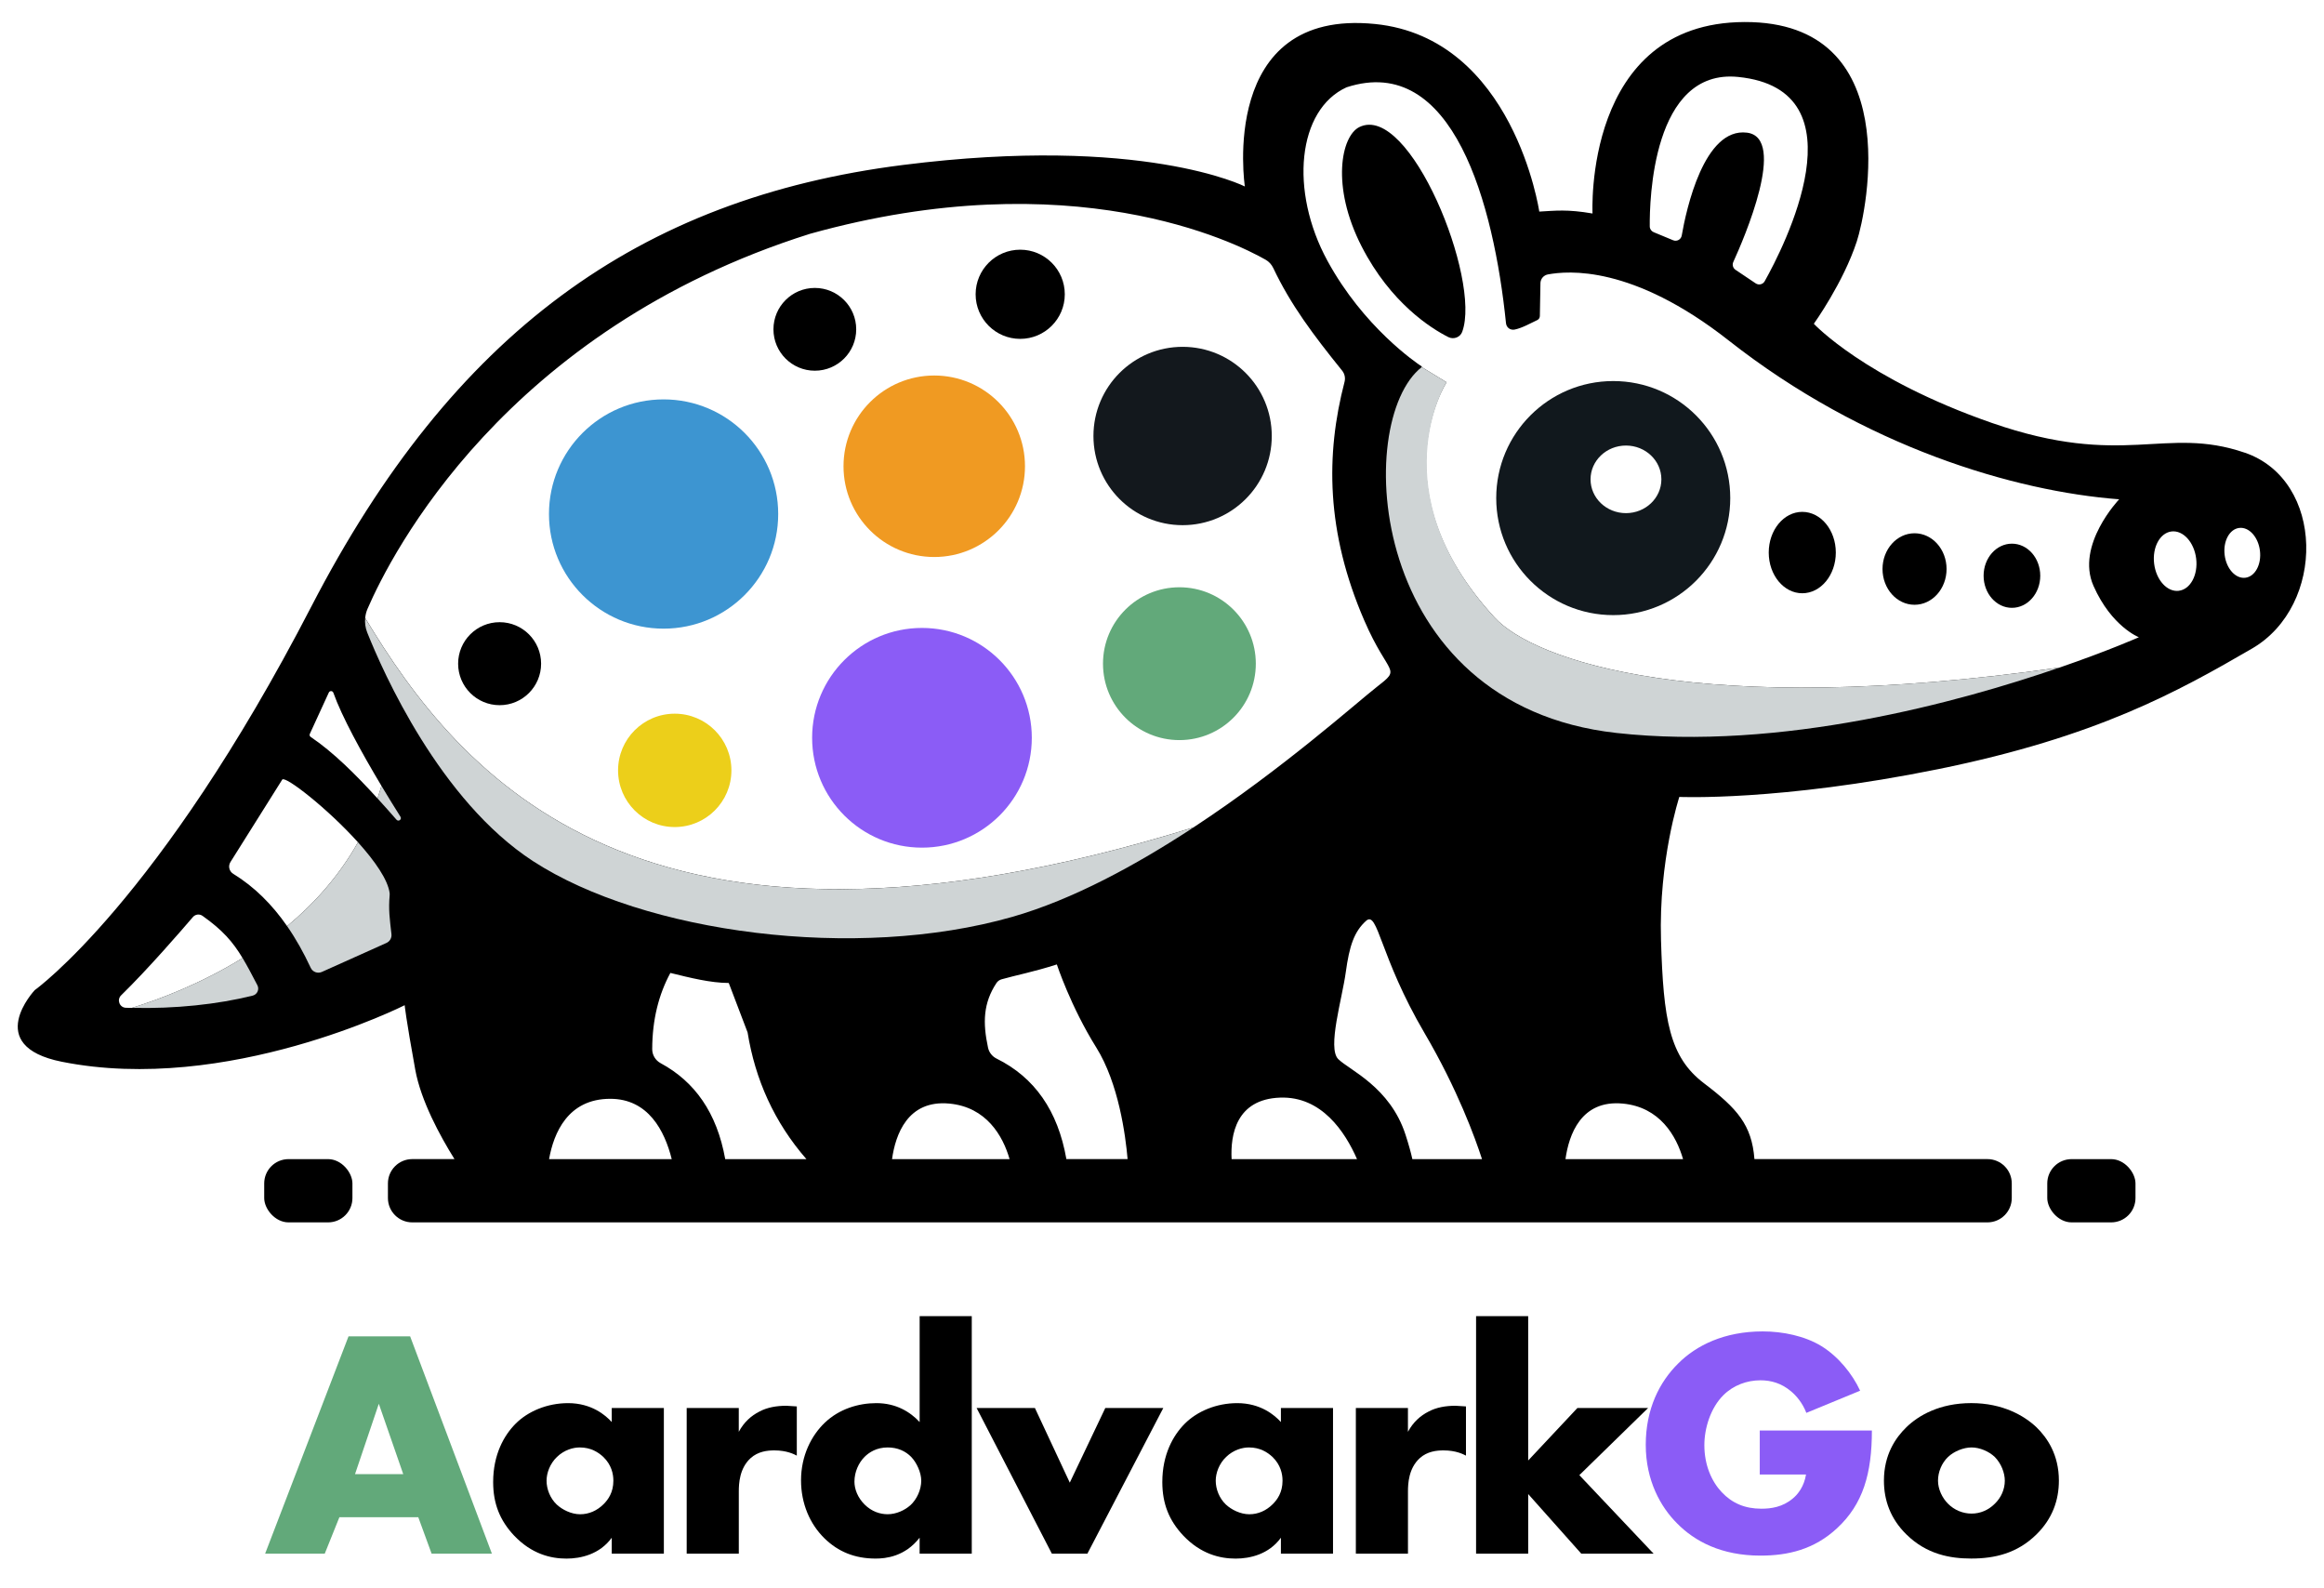 <?xml version="1.0" encoding="UTF-8"?>
<svg id="Layer_1" xmlns="http://www.w3.org/2000/svg" viewBox="0 0 841.89 575.02">
  <defs>
    <style>
      .cls-1 {
        fill: #62a97a;
      }

      .cls-2 {
        fill: #f09a22;
      }

      .cls-3 {
        fill: #3d95d1;
      }

      .cls-4 {
        fill: #11181d;
      }

      .cls-5 {
        fill: #13181d;
      }

      .cls-6 {
        fill: #cfd4d5;
      }

      .cls-7 {
        fill: #eccf1a;
      }

      .cls-8 {
        fill: #8b5cf6;
      }
    </style>
  </defs>
  <path d="M813.23,163.98c-28.98-9.95-43.77,5.86-91.7-10.81-45.99-16-64.45-35.9-64.45-35.9,0,0,10.67-14.85,15.57-29.85,3.64-11.12,17.89-79.62-40.66-79.44-58.53.17-55.08,69.35-55.08,69.35-9.23-1.59-13.41-1.01-19.29-.69,0,0-9.26-62.9-59.52-67.95-56.9-5.72-47.14,58.85-47.14,58.85,0,0-36.98-18.76-123.81-7.79-95.72,12.09-163.18,60.98-214.38,159.97C57.5,326.61,12.59,358.62,12.59,358.62c0,0-19.03,20.19,9.8,25.95,59.89,11.98,124.21-20.48,124.21-20.48,0,0,.37,4.33,3.83,23.36,2.05,11.25,8.92,23.9,14.21,32.38h-15.3c-4.86,0-8.81,3.94-8.81,8.81v5.3c0,4.86,3.94,8.81,8.81,8.81h570.63c4.86,0,8.81-3.94,8.81-8.81v-5.3c0-4.86-3.94-8.81-8.81-8.81h-84.41c-.96-12.38-6.22-18.32-18.28-27.47-12.54-9.52-14.71-22.92-15.57-51.91-.87-28.98,6.64-51.8,6.64-51.8,0,0,36.18,1.63,93.71-10.05,57.53-11.68,86.94-28.12,113.76-43.69s26.39-60.99-2.6-70.94ZM629.68,27.87c46.02,4.65,16.24,62.15,9.59,74-.65,1.16-2.15,1.51-3.25.77l-7.31-4.91c-.93-.62-1.27-1.82-.81-2.83,3.87-8.47,19.67-45.01,4.95-46.85-15.55-1.94-21.99,27.84-23.63,37.27-.25,1.44-1.77,2.26-3.12,1.7l-7.06-2.93c-.84-.35-1.39-1.17-1.4-2.08-.09-9.21.9-57.29,32.04-54.14ZM47.78,365.06c-.73-.02-1.45-.02-2.18-.04-2.3-.08-3.37-2.9-1.72-4.51,9.6-9.36,21.77-23.41,26-28.35.88-1.03,2.41-1.21,3.51-.42,7.25,5.14,10.93,9.36,14.48,15.26-15.17,9.36-30.19,14.99-40.09,18.06ZM104.01,335.45c-5.37-7.74-11.77-14.2-19.53-18.96-1.46-.9-1.91-2.8-1-4.25l18.78-29.89c1.16-1.38,16.35,10.44,27.42,22.72-6.83,12.22-15.88,22.23-25.67,30.38ZM136.75,289.18c-7.99-8.76-16.17-16.87-24.2-22.26-.36-.25-.5-.71-.31-1.11l6.87-14.96c.34-.74,1.39-.69,1.66.08,3,8.5,10.16,21.59,17.41,33.7-.44,1.54-.92,3.06-1.43,4.55ZM198.91,419.84c1.66-9.37,6.76-21.85,22.16-21.85,13.78,0,19.71,11.6,22.27,21.85h-44.44ZM262.72,419.84c-3.02-16.89-11.12-28.13-23.38-34.74-1.88-1.01-3.08-2.96-3.07-5.09.03-10.78,2.39-19.86,6.58-27.61,7.23,1.77,14.48,3.61,21.15,3.64l6.82,17.9c2.76,17.09,9.64,32.49,21.32,45.91h-29.43ZM323.15,419.84c1.23-8.8,5.6-21.55,20.76-20.12,13.4,1.26,19.4,11.68,21.82,20.12h-42.59ZM386.31,419.84c-3.07-17.56-11.57-29.63-25.3-36.42-1.58-.78-2.73-2.25-3.09-3.97-1.94-9.03-1.75-16.11,3.05-23.39.43-.66,1.1-1.13,1.85-1.35,5.12-1.46,11.6-2.68,20.03-5.39,0,0,4.99,15.21,14.27,30.06,8.13,13.01,10.62,31.88,11.36,40.45h-22.17ZM432.01,299.8c-200.66,62.17-265.74-19.73-299.72-75.94.11-1.15.39-2.29.86-3.37,8.51-19.65,49.68-100.96,160.3-135.81,94.77-26.41,153.94,3.09,165.03,9.39,1.22.69,2.17,1.75,2.77,3.01,6.31,13.32,14.47,24.19,24.95,37.17.92,1.14,1.24,2.65.87,4.07-6.87,26.37-6.7,54.34,7.11,86.32,8.92,20.65,13.83,16.96,4.42,24.3-7.3,5.7-33.82,29.45-66.24,50.74-.12.04-.23.07-.35.11ZM446.16,419.84c-.45-8.77,1.62-21.71,17.57-22.28,15.02-.54,23.54,12.38,27.86,22.28h-45.43ZM511.64,419.84c-.49-2.26-1.28-5.16-2.49-8.88-5.62-17.3-20.33-23.36-24.36-27.35s1.44-21.96,2.73-31.47c1.3-9.52,3.03-14.71,7.35-18.6,4.33-3.89,4.84,12.81,21.19,40.66,11.92,20.3,18.32,37.95,20.81,45.64h-25.24ZM609.7,419.84h-42.59c1.23-8.8,5.6-21.55,20.76-20.12,13.4,1.26,19.4,11.68,21.83,20.12ZM746.12,241.78c-130.27,18.62-190.36-2.53-204.68-18.11-42.68-46.43-17.41-85.21-17.41-85.21l-9-5.51c.07-.07.07-.18-.02-.24-2.11-1.39-21.07-14.29-34.12-38.23-13.84-25.38-10.86-54.78,6.92-62.86,38.64-12.6,53.36,42.5,57.75,85.44.16,1.59,1.57,2.62,3.14,2.31,2.75-.56,5.91-2.38,8.16-3.42.59-.27.96-.84.97-1.49.04-2.39.13-8.2.21-11.91.04-1.57,1.18-2.88,2.73-3.16,7.15-1.3,30.51-3.54,65.46,23.93,49.11,38.61,103.6,54.65,141.46,57.53,0,0-15.85,16.58-9.3,31.36,6.55,14.78,16.44,18.6,16.44,18.6,0,0-10.9,4.84-28.7,10.97ZM789.3,213.99c-4.2.52-8.2-3.87-8.94-9.8-.73-5.93,2.08-11.17,6.28-11.69,4.2-.52,8.2,3.87,8.94,9.8.73,5.93-2.08,11.17-6.28,11.68ZM813.41,209.26c-3.53.44-6.89-3.25-7.51-8.23-.62-4.98,1.74-9.38,5.27-9.81,3.53-.44,6.89,3.25,7.51,8.23.62,4.98-1.74,9.38-5.27,9.81Z"/>
  <g>
    <path class="cls-1" d="M151.51,549.53h-28.56l-5.31,13.22h-21.6l30.22-78.73h22.31l29.63,78.73h-21.84l-4.84-13.22ZM146.08,533.94l-8.85-25.49-8.62,25.49h17.47Z"/>
    <path d="M221.61,509.99h18.88v52.76h-18.88v-5.78c-4.37,6.02-11.21,7.56-16.41,7.56-5.67,0-12.63-1.65-19-8.38-5.08-5.43-7.55-11.45-7.55-19.36,0-9.91,3.9-16.88,8.14-21.13,4.48-4.49,11.45-7.44,19-7.44,8.5,0,13.57,4.37,15.82,6.85v-5.08ZM201.78,527.69c-2.6,2.48-3.78,5.9-3.78,8.62,0,3.07,1.3,6.37,3.66,8.62,2.01,1.89,5.31,3.54,8.5,3.54s6.14-1.3,8.5-3.66c1.65-1.65,3.54-4.25,3.54-8.5,0-2.48-.71-5.78-3.66-8.62-1.77-1.65-4.48-3.42-8.5-3.42-2.36,0-5.55.83-8.26,3.42Z"/>
    <path d="M248.75,509.99h18.88v8.62c1.89-3.54,4.6-5.9,7.44-7.32,2.83-1.53,6.26-2.12,9.8-2.12.47,0,1.3.12,3.78.24v17.82c-.94-.47-3.54-1.89-8.14-1.89-2.48,0-5.9.35-8.62,2.83-4.01,3.66-4.25,9.21-4.25,12.04v22.54h-18.88v-52.76Z"/>
    <path d="M352.02,562.74h-18.88v-5.78c-5.31,6.85-12.28,7.56-15.93,7.56-7.55,0-13.57-2.48-18.53-7.32-5.31-5.19-8.5-12.63-8.5-21.01,0-8.97,3.78-16.29,8.62-20.89,5.19-4.96,12.16-7.08,18.65-7.08,7.2,0,12.28,3.19,15.7,6.85v-38.36h18.88v86.04ZM329.72,545.28c2.48-2.24,4.01-5.78,4.01-8.97,0-2.95-1.65-6.49-3.54-8.5-2.12-2.24-5.08-3.54-8.62-3.54-4.01,0-6.73,1.77-8.38,3.42-2.12,2.12-3.66,5.43-3.66,8.97,0,2.71,1.18,5.78,3.66,8.26,2.6,2.6,5.67,3.54,8.38,3.54,3.07,0,6.14-1.42,8.14-3.19Z"/>
    <path d="M374.91,509.99l12.63,27.03,12.86-27.03h21.01l-27.5,52.76h-12.86l-27.26-52.76h21.13Z"/>
    <path d="M464.02,509.99h18.88v52.76h-18.88v-5.78c-4.37,6.02-11.21,7.56-16.41,7.56-5.67,0-12.63-1.65-19-8.38-5.08-5.43-7.55-11.45-7.55-19.36,0-9.91,3.9-16.88,8.14-21.13,4.49-4.49,11.45-7.44,19-7.44,8.5,0,13.57,4.37,15.82,6.85v-5.08ZM444.19,527.69c-2.6,2.48-3.78,5.9-3.78,8.62,0,3.07,1.3,6.37,3.66,8.62,2.01,1.89,5.31,3.54,8.5,3.54s6.14-1.3,8.5-3.66c1.65-1.65,3.54-4.25,3.54-8.5,0-2.48-.71-5.78-3.66-8.62-1.77-1.65-4.48-3.42-8.5-3.42-2.36,0-5.55.83-8.26,3.42Z"/>
    <path d="M491.16,509.99h18.88v8.62c1.89-3.54,4.6-5.9,7.44-7.32,2.83-1.53,6.26-2.12,9.8-2.12.47,0,1.3.12,3.78.24v17.82c-.94-.47-3.54-1.89-8.14-1.89-2.48,0-5.9.35-8.62,2.83-4.01,3.66-4.25,9.21-4.25,12.04v22.54h-18.88v-52.76Z"/>
    <path d="M553.6,476.7v52.29l17.82-19h25.61l-24.9,24.31,26.91,28.45h-26.2l-19.24-21.6v21.6h-18.88v-86.04h18.88Z"/>
    <path class="cls-8" d="M637.51,518.13h40.6c0,15.58-3.19,26.67-12.63,35.41-8.26,7.67-17.7,9.91-27.74,9.91-14.16,0-23.84-5.19-30.22-11.69-5.9-5.9-11.33-15.46-11.33-28.44s4.96-22.78,11.8-29.51c6.49-6.49,16.64-11.57,30.57-11.57,7.32,0,15.23,1.65,21.24,5.31,6.14,3.78,11.21,10.03,14.05,16.17l-19.48,8.03c-1.42-3.66-3.66-6.26-5.67-7.91-3.42-2.83-7.08-3.89-10.98-3.89-4.84,0-9.8,1.77-13.45,5.43-4.6,4.6-6.85,11.92-6.85,18.06,0,7.2,2.6,13.1,6.26,17,3.78,4.01,8.38,6.02,14.4,6.02,3.54,0,7.67-.59,11.33-3.66,1.89-1.53,4.13-4.37,4.84-8.73h-16.76v-15.93Z"/>
    <path d="M737.71,555.78c-6.96,6.85-15.11,8.73-23.61,8.73-7.67,0-16.17-1.53-23.49-8.73-5.78-5.67-8.14-12.39-8.14-19.48,0-9.44,4.25-15.58,8.14-19.36,4.37-4.25,12.04-8.73,23.49-8.73s19.24,4.6,23.61,8.73c3.89,3.78,8.14,9.91,8.14,19.36,0,7.08-2.36,13.81-8.14,19.48ZM705.72,527.69c-2.36,2.24-3.66,5.55-3.66,8.62s1.53,6.26,3.66,8.38c2.24,2.24,5.31,3.54,8.5,3.54s6.14-1.3,8.38-3.54c2.36-2.24,3.66-5.31,3.66-8.38,0-2.83-1.3-6.25-3.66-8.62-2.12-2.01-5.43-3.42-8.38-3.42s-6.37,1.42-8.5,3.42Z"/>
  </g>
  <circle class="cls-3" cx="240.39" cy="186.18" r="41.52"/>
  <circle class="cls-2" cx="338.44" cy="168.88" r="32.87"/>
  <circle cx="369.58" cy="106.59" r="16.15"/>
  <circle cx="295.18" cy="119.28" r="14.99"/>
  <circle class="cls-5" cx="428.41" cy="157.92" r="32.3"/>
  <circle class="cls-1" cx="427.25" cy="240.39" r="27.68"/>
  <circle class="cls-8" cx="333.99" cy="267.23" r="39.79"/>
  <circle class="cls-7" cx="244.43" cy="279.03" r="20.53"/>
  <circle cx="180.99" cy="240.39" r="15.03"/>
  <ellipse cx="652.89" cy="200.14" rx="12.15" ry="14.74"/>
  <ellipse cx="693.56" cy="206.1" rx="11.6" ry="12.95"/>
  <ellipse cx="728.84" cy="208.54" rx="10.26" ry="11.62"/>
  <path d="M529.71,120.17c-.75,2.02-3.12,2.89-5.05,1.92-6.26-3.16-20.87-12.32-31.38-32.8-11.25-21.92-7.34-40.05-.87-43.25,18.2-9.01,44.27,55.25,37.29,74.13Z"/>
  <rect x="741.64" y="419.84" width="31.96" height="22.91" rx="8.81" ry="8.81"/>
  <rect x="95.71" y="419.84" width="31.96" height="22.91" rx="8.81" ry="8.81"/>
  <path class="cls-4" d="M584.41,138.02c-23.41,0-42.39,18.98-42.39,42.39s18.98,42.39,42.39,42.39,42.39-18.98,42.39-42.39-18.98-42.39-42.39-42.39ZM589.02,185.86c-7.08,0-12.83-5.48-12.83-12.24s5.74-12.24,12.83-12.24,12.83,5.48,12.83,12.24-5.74,12.24-12.83,12.24Z"/>
  <path class="cls-6" d="M116.59,352.04l23.42-10.51c1.22-.55,1.95-1.83,1.8-3.16-.65-5.72-1.11-8.83-.65-14.15.02-.22.02-.44,0-.66-.59-4.9-5.42-11.76-11.48-18.49-6.83,12.22-15.88,22.23-25.67,30.38,3.19,4.6,6.02,9.66,8.55,15.1.71,1.52,2.51,2.17,4.03,1.49Z"/>
  <path class="cls-6" d="M91.54,360.62c1.65-.41,2.49-2.26,1.7-3.77-2.01-3.86-3.68-7.05-5.37-9.86-15.17,9.36-30.19,14.99-40.09,18.06,15.68.38,30.99-1.26,43.76-4.43Z"/>
  <path class="cls-6" d="M145.08,295.84c-2.22-3.51-4.56-7.31-6.9-11.21-.44,1.54-.92,3.06-1.43,4.55,2.32,2.54,4.62,5.13,6.89,7.73.73.83,2.03-.13,1.44-1.07Z"/>
  <path class="cls-6" d="M132.29,223.86c-.17,1.77.07,3.56.74,5.24,5.71,14.31,26.28,60.86,60.07,82.81,40.22,26.12,117.08,36.33,173.59,20.19,21.98-6.28,45.02-18.85,65.66-32.4-.12.04-.23.07-.35.11-200.66,62.17-265.74-19.73-299.72-75.94Z"/>
  <path class="cls-6" d="M585.56,265.48c59.6,6.62,124.35-11.22,160.56-23.7-130.27,18.62-190.36-2.52-204.68-18.11-42.1-45.85-17.41-85.21-17.41-85.21l-9-5.51s0,.02-.01.03c-24.88,19.41-20.21,122.42,70.55,132.5Z"/>
</svg>
